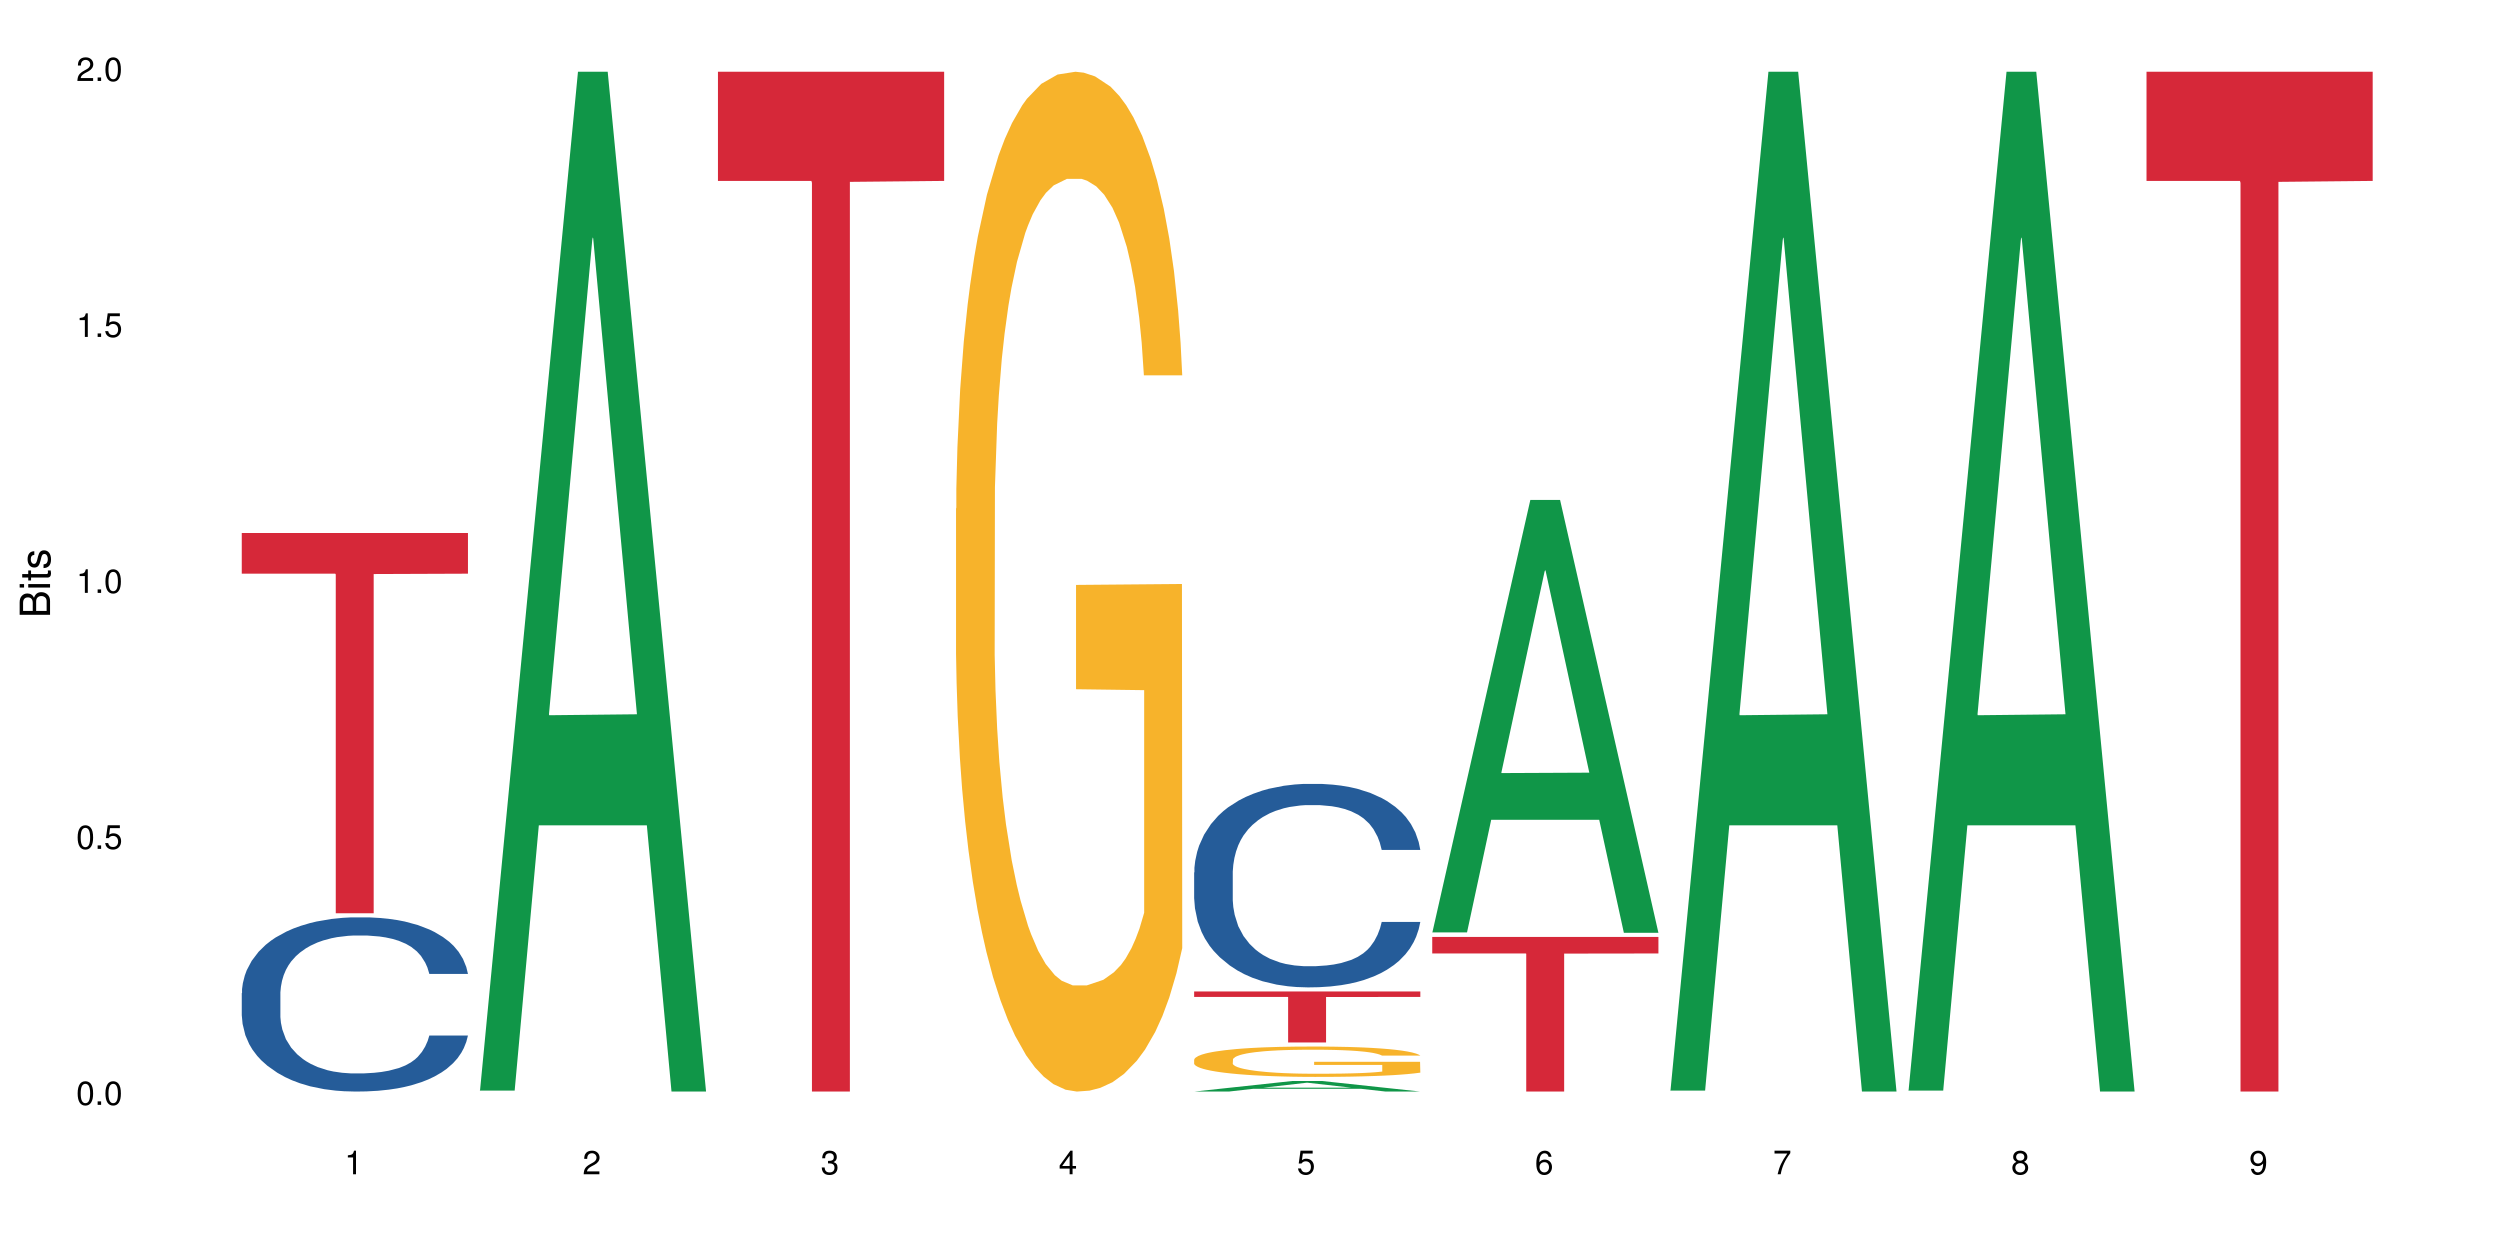 <?xml version="1.0" encoding="UTF-8"?>
<svg xmlns="http://www.w3.org/2000/svg" xmlns:xlink="http://www.w3.org/1999/xlink" width="720pt" height="360pt" viewBox="0 0 720 360" version="1.1">
<defs>
<g>
<symbol overflow="visible" id="glyph0-0">
<path style="stroke:none;" d=""/>
</symbol>
<symbol overflow="visible" id="glyph0-1">
<path style="stroke:none;" d="M 2.641 -6.797 C 2 -6.797 1.422 -6.531 1.078 -6.047 C 0.641 -5.453 0.406 -4.547 0.406 -3.297 C 0.406 -1 1.188 0.219 2.641 0.219 C 4.078 0.219 4.859 -1 4.859 -3.234 C 4.859 -4.562 4.656 -5.438 4.203 -6.047 C 3.844 -6.531 3.281 -6.797 2.641 -6.797 Z M 2.641 -6.047 C 3.547 -6.047 4 -5.125 4 -3.312 C 4 -1.375 3.562 -0.484 2.625 -0.484 C 1.734 -0.484 1.281 -1.422 1.281 -3.281 C 1.281 -5.141 1.734 -6.047 2.641 -6.047 Z M 2.641 -6.047 "/>
</symbol>
<symbol overflow="visible" id="glyph0-2">
<path style="stroke:none;" d="M 1.828 -1 L 0.828 -1 L 0.828 0 L 1.828 0 Z M 1.828 -1 "/>
</symbol>
<symbol overflow="visible" id="glyph0-3">
<path style="stroke:none;" d="M 4.562 -6.797 L 1.062 -6.797 L 0.547 -3.094 L 1.328 -3.094 C 1.719 -3.562 2.047 -3.734 2.578 -3.734 C 3.484 -3.734 4.062 -3.109 4.062 -2.094 C 4.062 -1.125 3.484 -0.531 2.578 -0.531 C 1.828 -0.531 1.375 -0.906 1.188 -1.672 L 0.328 -1.672 C 0.453 -1.109 0.547 -0.844 0.75 -0.594 C 1.125 -0.078 1.828 0.219 2.594 0.219 C 3.969 0.219 4.922 -0.781 4.922 -2.219 C 4.922 -3.562 4.031 -4.484 2.719 -4.484 C 2.25 -4.484 1.859 -4.359 1.469 -4.062 L 1.734 -5.969 L 4.562 -5.969 Z M 4.562 -6.797 "/>
</symbol>
<symbol overflow="visible" id="glyph0-4">
<path style="stroke:none;" d="M 2.484 -4.844 L 2.484 0 L 3.328 0 L 3.328 -6.797 L 2.766 -6.797 C 2.469 -5.75 2.281 -5.609 0.984 -5.453 L 0.984 -4.844 Z M 2.484 -4.844 "/>
</symbol>
<symbol overflow="visible" id="glyph0-5">
<path style="stroke:none;" d="M 4.859 -0.828 L 1.281 -0.828 C 1.359 -1.391 1.672 -1.75 2.5 -2.234 L 3.469 -2.75 C 4.406 -3.266 4.906 -3.969 4.906 -4.812 C 4.906 -5.375 4.672 -5.906 4.266 -6.266 C 3.859 -6.625 3.375 -6.797 2.719 -6.797 C 1.859 -6.797 1.219 -6.5 0.844 -5.922 C 0.609 -5.562 0.5 -5.125 0.484 -4.438 L 1.328 -4.438 C 1.359 -4.906 1.406 -5.188 1.531 -5.406 C 1.75 -5.812 2.188 -6.062 2.703 -6.062 C 3.469 -6.062 4.031 -5.516 4.031 -4.781 C 4.031 -4.25 3.719 -3.797 3.125 -3.438 L 2.234 -2.938 C 0.812 -2.141 0.406 -1.5 0.328 0 L 4.859 0 Z M 4.859 -0.828 "/>
</symbol>
<symbol overflow="visible" id="glyph0-6">
<path style="stroke:none;" d="M 2.125 -3.125 L 2.578 -3.125 C 3.516 -3.125 3.984 -2.703 3.984 -1.891 C 3.984 -1.031 3.469 -0.531 2.578 -0.531 C 1.656 -0.531 1.203 -0.984 1.156 -1.969 L 0.312 -1.969 C 0.344 -1.422 0.438 -1.078 0.609 -0.766 C 0.953 -0.109 1.625 0.219 2.547 0.219 C 3.953 0.219 4.859 -0.609 4.859 -1.906 C 4.859 -2.766 4.516 -3.25 3.703 -3.516 C 4.344 -3.766 4.656 -4.25 4.656 -4.938 C 4.656 -6.109 3.875 -6.797 2.578 -6.797 C 1.203 -6.797 0.484 -6.047 0.453 -4.609 L 1.297 -4.609 C 1.312 -5.016 1.344 -5.25 1.453 -5.453 C 1.641 -5.828 2.062 -6.062 2.594 -6.062 C 3.344 -6.062 3.797 -5.625 3.797 -4.906 C 3.797 -4.422 3.609 -4.141 3.25 -3.984 C 3.016 -3.891 2.719 -3.844 2.125 -3.844 Z M 2.125 -3.125 "/>
</symbol>
<symbol overflow="visible" id="glyph0-7">
<path style="stroke:none;" d="M 3.141 -1.625 L 3.141 0 L 3.984 0 L 3.984 -1.625 L 4.984 -1.625 L 4.984 -2.391 L 3.984 -2.391 L 3.984 -6.797 L 3.359 -6.797 L 0.266 -2.516 L 0.266 -1.625 Z M 3.141 -2.391 L 1 -2.391 L 3.141 -5.359 Z M 3.141 -2.391 "/>
</symbol>
<symbol overflow="visible" id="glyph0-8">
<path style="stroke:none;" d="M 4.781 -5.031 C 4.609 -6.141 3.891 -6.797 2.844 -6.797 C 2.094 -6.797 1.422 -6.438 1.031 -5.828 C 0.609 -5.172 0.406 -4.344 0.406 -3.094 C 0.406 -1.953 0.578 -1.234 0.984 -0.625 C 1.359 -0.078 1.953 0.219 2.703 0.219 C 3.984 0.219 4.922 -0.734 4.922 -2.078 C 4.922 -3.344 4.062 -4.234 2.844 -4.234 C 2.172 -4.234 1.641 -3.969 1.281 -3.469 C 1.281 -5.125 1.828 -6.047 2.797 -6.047 C 3.391 -6.047 3.797 -5.672 3.938 -5.031 Z M 2.734 -3.484 C 3.547 -3.484 4.062 -2.922 4.062 -2 C 4.062 -1.156 3.484 -0.531 2.703 -0.531 C 1.922 -0.531 1.328 -1.188 1.328 -2.047 C 1.328 -2.891 1.906 -3.484 2.734 -3.484 Z M 2.734 -3.484 "/>
</symbol>
<symbol overflow="visible" id="glyph0-9">
<path style="stroke:none;" d="M 4.984 -6.797 L 0.438 -6.797 L 0.438 -5.969 L 4.109 -5.969 C 2.5 -3.656 1.828 -2.234 1.328 0 L 2.219 0 C 2.594 -2.172 3.453 -4.047 4.984 -6.094 Z M 4.984 -6.797 "/>
</symbol>
<symbol overflow="visible" id="glyph0-10">
<path style="stroke:none;" d="M 3.75 -3.578 C 4.453 -4 4.688 -4.344 4.688 -4.984 C 4.688 -6.047 3.844 -6.797 2.641 -6.797 C 1.438 -6.797 0.594 -6.047 0.594 -4.984 C 0.594 -4.359 0.828 -4.016 1.516 -3.578 C 0.734 -3.203 0.359 -2.641 0.359 -1.891 C 0.359 -0.641 1.297 0.219 2.641 0.219 C 3.984 0.219 4.922 -0.641 4.922 -1.875 C 4.922 -2.641 4.531 -3.203 3.75 -3.578 Z M 2.641 -6.047 C 3.359 -6.047 3.812 -5.625 3.812 -4.969 C 3.812 -4.344 3.344 -3.922 2.641 -3.922 C 1.922 -3.922 1.453 -4.344 1.453 -4.984 C 1.453 -5.625 1.922 -6.047 2.641 -6.047 Z M 2.641 -3.203 C 3.484 -3.203 4.062 -2.672 4.062 -1.875 C 4.062 -1.062 3.484 -0.531 2.625 -0.531 C 1.797 -0.531 1.219 -1.078 1.219 -1.875 C 1.219 -2.672 1.797 -3.203 2.641 -3.203 Z M 2.641 -3.203 "/>
</symbol>
<symbol overflow="visible" id="glyph0-11">
<path style="stroke:none;" d="M 0.516 -1.547 C 0.672 -0.438 1.406 0.219 2.438 0.219 C 3.188 0.219 3.859 -0.141 4.266 -0.75 C 4.688 -1.406 4.891 -2.25 4.891 -3.484 C 4.891 -4.625 4.703 -5.359 4.312 -5.953 C 3.938 -6.5 3.344 -6.797 2.594 -6.797 C 1.297 -6.797 0.359 -5.844 0.359 -4.516 C 0.359 -3.25 1.234 -2.344 2.453 -2.344 C 3.094 -2.344 3.562 -2.578 4.016 -3.109 C 4 -1.453 3.469 -0.531 2.5 -0.531 C 1.906 -0.531 1.484 -0.906 1.359 -1.547 Z M 2.578 -6.062 C 3.375 -6.062 3.969 -5.406 3.969 -4.531 C 3.969 -3.688 3.375 -3.094 2.547 -3.094 C 1.734 -3.094 1.234 -3.672 1.234 -4.578 C 1.234 -5.438 1.797 -6.062 2.578 -6.062 Z M 2.578 -6.062 "/>
</symbol>
<symbol overflow="visible" id="glyph1-0">
<path style="stroke:none;" d=""/>
</symbol>
<symbol overflow="visible" id="glyph1-1">
<path style="stroke:none;" d="M 0 -0.953 L 0 -4.891 C 0 -5.719 -0.234 -6.344 -0.734 -6.797 C -1.188 -7.234 -1.812 -7.469 -2.5 -7.469 C -3.547 -7.469 -4.188 -7 -4.625 -5.875 C -4.984 -6.672 -5.641 -7.094 -6.531 -7.094 C -7.156 -7.094 -7.734 -6.859 -8.141 -6.391 C -8.562 -5.938 -8.75 -5.344 -8.75 -4.5 L -8.75 -0.953 Z M -4.984 -2.062 L -7.766 -2.062 L -7.766 -4.219 C -7.766 -4.844 -7.688 -5.203 -7.453 -5.5 C -7.219 -5.812 -6.859 -5.969 -6.375 -5.969 C -5.906 -5.969 -5.531 -5.812 -5.297 -5.5 C -5.062 -5.203 -4.984 -4.844 -4.984 -4.219 Z M -0.984 -2.062 L -4 -2.062 L -4 -4.781 C -4 -5.328 -3.859 -5.688 -3.578 -5.953 C -3.297 -6.219 -2.922 -6.359 -2.484 -6.359 C -2.062 -6.359 -1.688 -6.219 -1.406 -5.953 C -1.109 -5.688 -0.984 -5.328 -0.984 -4.781 Z M -0.984 -2.062 "/>
</symbol>
<symbol overflow="visible" id="glyph1-2">
<path style="stroke:none;" d="M -6.281 -1.797 L -6.281 -0.797 L 0 -0.797 L 0 -1.797 Z M -8.75 -1.797 L -8.75 -0.797 L -7.484 -0.797 L -7.484 -1.797 Z M -8.75 -1.797 "/>
</symbol>
<symbol overflow="visible" id="glyph1-3">
<path style="stroke:none;" d="M -6.281 -3.047 L -6.281 -2.016 L -8.016 -2.016 L -8.016 -1.016 L -6.281 -1.016 L -6.281 -0.172 L -5.469 -0.172 L -5.469 -1.016 L -0.719 -1.016 C -0.078 -1.016 0.281 -1.453 0.281 -2.234 C 0.281 -2.469 0.25 -2.719 0.188 -3.047 L -0.641 -3.047 C -0.609 -2.922 -0.594 -2.766 -0.594 -2.562 C -0.594 -2.141 -0.719 -2.016 -1.156 -2.016 L -5.469 -2.016 L -5.469 -3.047 Z M -6.281 -3.047 "/>
</symbol>
<symbol overflow="visible" id="glyph1-4">
<path style="stroke:none;" d="M -4.531 -5.25 C -5.766 -5.25 -6.469 -4.422 -6.469 -2.969 C -6.469 -1.516 -5.719 -0.562 -4.547 -0.562 C -3.562 -0.562 -3.094 -1.062 -2.734 -2.562 L -2.516 -3.484 C -2.344 -4.188 -2.094 -4.469 -1.625 -4.469 C -1.047 -4.469 -0.641 -3.875 -0.641 -3 C -0.641 -2.453 -0.797 -2 -1.062 -1.75 C -1.25 -1.594 -1.422 -1.531 -1.875 -1.469 L -1.875 -0.406 C -0.422 -0.453 0.281 -1.266 0.281 -2.922 C 0.281 -4.5 -0.5 -5.516 -1.719 -5.516 C -2.656 -5.516 -3.172 -4.984 -3.469 -3.734 L -3.703 -2.766 C -3.891 -1.953 -4.156 -1.609 -4.594 -1.609 C -5.172 -1.609 -5.547 -2.125 -5.547 -2.938 C -5.547 -3.75 -5.203 -4.172 -4.531 -4.203 Z M -4.531 -5.25 "/>
</symbol>
</g>
</defs>
<g id="surface38482">
<rect x="0" y="0" width="720" height="360" style="fill:rgb(100%,100%,100%);fill-opacity:1;stroke:none;"/>
<path style=" stroke:none;fill-rule:nonzero;fill:rgb(14.51%,36.078%,60%);fill-opacity:1;" d="M 69.629 286.031 L 69.707 285.988 L 69.707 284.887 L 69.945 283.145 L 70.504 280.941 L 71.059 279.43 L 72.488 276.723 L 74.477 274.109 L 76.539 272.094 L 78.051 270.902 L 79.402 269.984 L 82.5 268.289 L 84.484 267.414 L 86.629 266.637 L 89.25 265.855 L 91.156 265.398 L 95.449 264.664 L 98.625 264.344 L 101.09 264.207 L 106.41 264.207 L 109.59 264.391 L 111.891 264.617 L 114.434 264.984 L 116.578 265.398 L 120.312 266.406 L 123.648 267.691 L 125.16 268.426 L 127.543 269.848 L 129.371 271.223 L 130.641 272.414 L 132.07 274.109 L 133.34 276.176 L 134.293 278.512 L 134.773 280.484 L 123.648 280.484 L 123.094 278.648 L 122.457 277.23 L 121.266 275.348 L 120.074 274.02 L 118.406 272.688 L 116.898 271.816 L 114.832 270.945 L 113.004 270.395 L 111.098 269.984 L 109.27 269.707 L 105.773 269.434 L 101.723 269.434 L 100.215 269.523 L 97.117 269.891 L 95.449 270.215 L 93.066 270.855 L 91.395 271.449 L 89.41 272.367 L 88.059 273.148 L 86.391 274.34 L 85.199 275.395 L 83.848 276.906 L 83.055 278.055 L 82.34 279.34 L 81.703 280.852 L 81.227 282.457 L 80.91 284.152 L 80.75 285.805 L 80.75 292.91 L 80.91 294.562 L 81.309 296.488 L 82.34 299.285 L 83.848 301.715 L 85.598 303.641 L 87.266 305.016 L 88.219 305.66 L 89.488 306.391 L 91.477 307.309 L 94.336 308.227 L 96.004 308.594 L 98.547 308.961 L 101.168 309.145 L 104.664 309.145 L 107.762 308.961 L 109.828 308.73 L 111.973 308.363 L 114.91 307.586 L 116.738 306.852 L 118.328 305.98 L 119.52 305.109 L 120.312 304.375 L 121.504 302.953 L 122.457 301.395 L 123.172 299.789 L 123.648 298.23 L 134.773 298.23 L 134.293 300.062 L 133.578 301.852 L 132.863 303.184 L 131.754 304.789 L 130.48 306.207 L 128.656 307.812 L 127.145 308.867 L 125.16 310.016 L 123.332 310.887 L 121.348 311.664 L 118.406 312.582 L 116.5 313.039 L 114.434 313.453 L 111.973 313.82 L 108.875 314.141 L 105.535 314.324 L 102.438 314.371 L 99.102 314.277 L 96.641 314.094 L 93.383 313.684 L 89.332 312.859 L 86.391 311.984 L 84.086 311.113 L 82.102 310.199 L 79.879 308.961 L 77.016 306.941 L 75.27 305.383 L 74.078 304.098 L 72.727 302.312 L 71.773 300.707 L 70.66 298.137 L 69.867 294.883 L 69.629 292.359 Z M 69.629 286.031 "/>
<path style=" stroke:none;fill-rule:nonzero;fill:rgb(83.922%,15.686%,22.353%);fill-opacity:1;" d="M 69.629 153.496 L 134.773 153.496 L 134.773 165.219 L 107.621 165.324 L 107.621 263.027 L 96.699 263.027 L 96.699 165.426 L 96.543 165.219 L 69.629 165.219 Z M 69.629 153.496 "/>
<path style=" stroke:none;fill-rule:nonzero;fill:rgb(6.275%,58.824%,28.235%);fill-opacity:1;" d="M 138.199 314.094 L 138.27 313.82 L 166.457 20.664 L 175.016 20.664 L 203.344 314.371 L 193.391 314.371 L 186.293 237.703 L 155.18 237.703 L 148.223 314.094 L 138.199 314.094 L 158.176 205.988 L 183.438 205.711 L 170.84 68.648 L 170.703 68.375 L 170.562 69.199 L 158.105 205.711 L 158.176 205.988 Z M 138.199 314.094 "/>
<path style=" stroke:none;fill-rule:nonzero;fill:rgb(83.922%,15.686%,22.353%);fill-opacity:1;" d="M 206.77 20.664 L 271.914 20.664 L 271.914 52.102 L 244.766 52.379 L 244.766 314.371 L 233.84 314.371 L 233.84 52.652 L 233.684 52.102 L 206.77 52.102 Z M 206.77 20.664 "/>
<path style=" stroke:none;fill-rule:nonzero;fill:rgb(96.863%,70.196%,16.863%);fill-opacity:1;" d="M 275.34 146.461 L 275.422 146.191 L 275.422 140.828 L 275.738 128.758 L 276.531 112.129 L 277.566 98.449 L 278.68 87.719 L 279.395 82.086 L 280.586 74.039 L 281.617 68.141 L 284.238 56.07 L 287.574 44.805 L 289.402 39.977 L 291.469 35.414 L 294.406 30.32 L 295.758 28.441 L 299.891 24.148 L 304.574 21.469 L 309.738 20.664 L 312.121 20.93 L 315.379 22.004 L 319.828 24.953 L 322.371 27.637 L 324.355 30.32 L 326.422 33.805 L 328.965 39.172 L 331.348 45.609 L 333.254 52.047 L 335.16 60.094 L 336.75 68.676 L 338.102 78.062 L 339.293 89.328 L 340.008 98.715 L 340.484 108.105 L 329.441 108.105 L 328.805 98.715 L 328.09 91.477 L 326.898 82.625 L 325.707 76.188 L 324.516 71.09 L 322.293 64.117 L 320.387 59.824 L 318 56.07 L 315.699 53.656 L 313.078 52.047 L 311.488 51.508 L 307.277 51.508 L 303.465 53.387 L 301.238 55.531 L 299.652 57.68 L 297.426 61.703 L 296.074 64.922 L 295.281 67.066 L 292.898 75.383 L 291.309 82.891 L 290.434 87.988 L 289.324 96.035 L 288.527 103.277 L 287.656 114.004 L 287.18 122.051 L 286.543 140.293 L 286.465 188.574 L 286.703 198.766 L 287.18 209.762 L 287.812 219.418 L 288.766 229.609 L 289.719 237.391 L 291.387 247.852 L 292.82 254.824 L 293.93 259.383 L 296.074 266.625 L 296.949 269.039 L 299.016 273.867 L 301.16 277.625 L 303.781 280.844 L 305.766 282.453 L 308.945 283.793 L 312.996 283.793 L 317.762 282.184 L 320.781 280.039 L 322.848 277.891 L 324.199 276.016 L 325.867 273.062 L 327.059 270.383 L 328.172 267.43 L 329.52 262.871 L 329.52 198.766 L 309.898 198.496 L 309.898 168.457 L 340.402 168.188 L 340.484 273.062 L 338.816 280.305 L 336.75 287.281 L 334.766 292.645 L 332.699 297.203 L 329.758 302.301 L 327.375 305.52 L 323.723 309.273 L 320.387 311.688 L 316.891 313.297 L 313.793 314.102 L 310.137 314.371 L 306.879 313.836 L 303.383 312.227 L 300.605 310.078 L 298.062 307.398 L 295.52 303.91 L 292.344 298.277 L 290.277 293.719 L 288.133 288.086 L 285.988 281.379 L 284.078 274.137 L 282.809 268.504 L 281.539 262.066 L 280.188 254.02 L 278.918 244.898 L 277.965 236.586 L 277.09 227.195 L 276.453 218.344 L 275.816 206.277 L 275.5 196.621 L 275.34 188.305 Z M 275.34 146.461 "/>
<path style=" stroke:none;fill-rule:nonzero;fill:rgb(6.275%,58.824%,28.235%);fill-opacity:1;" d="M 343.914 314.367 L 343.98 314.363 L 372.168 311.328 L 380.73 311.328 L 409.055 314.371 L 399.102 314.371 L 392.004 313.578 L 360.895 313.578 L 353.934 314.367 L 343.914 314.367 L 363.887 313.246 L 389.148 313.246 L 376.555 311.824 L 376.414 311.82 L 376.273 311.832 L 363.816 313.246 L 363.887 313.246 Z M 343.914 314.367 "/>
<path style=" stroke:none;fill-rule:nonzero;fill:rgb(14.51%,36.078%,60%);fill-opacity:1;" d="M 343.914 251.266 L 343.992 251.211 L 343.992 249.926 L 344.23 247.891 L 344.785 245.32 L 345.344 243.551 L 346.773 240.391 L 348.758 237.34 L 350.824 234.98 L 352.332 233.59 L 353.684 232.52 L 356.781 230.535 L 358.77 229.52 L 360.914 228.609 L 363.535 227.695 L 365.441 227.16 L 369.73 226.305 L 372.91 225.93 L 375.371 225.77 L 380.695 225.77 L 383.871 225.984 L 386.176 226.25 L 388.719 226.68 L 390.863 227.16 L 394.598 228.34 L 397.934 229.84 L 399.441 230.695 L 401.824 232.355 L 403.652 233.965 L 404.922 235.355 L 406.352 237.34 L 407.625 239.75 L 408.578 242.48 L 409.055 244.785 L 397.934 244.785 L 397.375 242.641 L 396.742 240.98 L 395.551 238.785 L 394.359 237.23 L 392.688 235.68 L 391.18 234.66 L 389.113 233.645 L 387.289 233 L 385.379 232.52 L 383.555 232.195 L 380.059 231.875 L 376.008 231.875 L 374.496 231.98 L 371.398 232.41 L 369.73 232.785 L 367.348 233.535 L 365.68 234.23 L 363.691 235.305 L 362.344 236.215 L 360.676 237.605 L 359.484 238.84 L 358.133 240.605 L 357.336 241.945 L 356.621 243.445 L 355.988 245.215 L 355.512 247.086 L 355.191 249.07 L 355.035 250.996 L 355.035 259.301 L 355.191 261.23 L 355.59 263.48 L 356.621 266.746 L 358.133 269.586 L 359.879 271.836 L 361.547 273.441 L 362.5 274.191 L 363.773 275.051 L 365.758 276.121 L 368.617 277.191 L 370.285 277.621 L 372.828 278.047 L 375.449 278.262 L 378.945 278.262 L 382.043 278.047 L 384.109 277.781 L 386.254 277.352 L 389.195 276.441 L 391.02 275.586 L 392.609 274.566 L 393.801 273.551 L 394.598 272.691 L 395.789 271.031 L 396.742 269.211 L 397.457 267.336 L 397.934 265.516 L 409.055 265.516 L 408.578 267.656 L 407.863 269.746 L 407.148 271.301 L 406.035 273.176 L 404.766 274.836 L 402.938 276.711 L 401.43 277.941 L 399.441 279.281 L 397.613 280.297 L 395.629 281.211 L 392.688 282.281 L 390.781 282.816 L 388.719 283.297 L 386.254 283.727 L 383.156 284.102 L 379.82 284.316 L 376.723 284.371 L 373.387 284.262 L 370.922 284.047 L 367.664 283.566 L 363.613 282.602 L 360.676 281.582 L 358.371 280.566 L 356.383 279.496 L 354.16 278.047 L 351.301 275.691 L 349.551 273.871 L 348.359 272.371 L 347.012 270.281 L 346.059 268.406 L 344.945 265.406 L 344.152 261.605 L 343.914 258.656 Z M 343.914 251.266 "/>
<path style=" stroke:none;fill-rule:nonzero;fill:rgb(96.863%,70.196%,16.863%);fill-opacity:1;" d="M 343.914 305.148 L 343.992 305.141 L 343.992 304.98 L 344.309 304.621 L 345.105 304.125 L 346.137 303.719 L 347.25 303.398 L 347.965 303.23 L 349.156 302.992 L 350.188 302.816 L 352.809 302.457 L 356.145 302.121 L 357.973 301.977 L 360.039 301.84 L 362.977 301.688 L 364.328 301.633 L 368.461 301.504 L 373.148 301.426 L 378.309 301.402 L 380.695 301.41 L 383.949 301.441 L 388.398 301.527 L 390.941 301.609 L 392.926 301.688 L 394.992 301.793 L 397.535 301.953 L 399.918 302.145 L 401.824 302.336 L 403.73 302.574 L 405.32 302.832 L 406.672 303.109 L 407.863 303.445 L 408.578 303.727 L 409.055 304.004 L 398.012 304.004 L 397.375 303.727 L 396.66 303.512 L 395.469 303.246 L 394.277 303.055 L 393.086 302.902 L 390.863 302.695 L 388.957 302.566 L 386.574 302.457 L 384.27 302.383 L 381.648 302.336 L 380.059 302.32 L 375.848 302.32 L 372.035 302.375 L 369.809 302.441 L 368.223 302.504 L 365.996 302.625 L 364.645 302.719 L 363.852 302.785 L 361.469 303.031 L 359.879 303.254 L 359.008 303.406 L 357.895 303.645 L 357.098 303.863 L 356.227 304.18 L 355.75 304.422 L 355.113 304.965 L 355.035 306.402 L 355.273 306.707 L 355.75 307.031 L 356.383 307.32 L 357.336 307.625 L 358.293 307.855 L 359.961 308.168 L 361.391 308.375 L 362.5 308.512 L 364.645 308.727 L 365.52 308.797 L 367.586 308.941 L 369.73 309.055 L 372.352 309.148 L 374.34 309.199 L 377.516 309.238 L 381.566 309.238 L 386.332 309.191 L 389.352 309.125 L 391.418 309.062 L 392.77 309.008 L 394.438 308.918 L 395.629 308.84 L 396.742 308.75 L 398.09 308.613 L 398.09 306.707 L 378.469 306.699 L 378.469 305.805 L 408.977 305.793 L 409.055 308.918 L 407.387 309.133 L 405.32 309.34 L 403.336 309.5 L 401.27 309.637 L 398.328 309.789 L 395.945 309.883 L 392.293 309.996 L 388.957 310.07 L 385.461 310.117 L 382.363 310.141 L 378.707 310.148 L 375.449 310.133 L 371.953 310.086 L 369.176 310.02 L 366.633 309.941 L 364.09 309.836 L 360.914 309.668 L 358.848 309.531 L 356.703 309.367 L 354.559 309.164 L 352.652 308.949 L 351.379 308.781 L 350.109 308.59 L 348.758 308.352 L 347.488 308.078 L 346.535 307.832 L 345.66 307.551 L 345.023 307.289 L 344.391 306.93 L 344.07 306.641 L 343.914 306.395 Z M 343.914 305.148 "/>
<path style=" stroke:none;fill-rule:nonzero;fill:rgb(83.922%,15.686%,22.353%);fill-opacity:1;" d="M 343.914 285.551 L 409.055 285.551 L 409.055 287.121 L 381.906 287.133 L 381.906 300.223 L 370.98 300.223 L 370.98 287.148 L 370.824 287.121 L 343.914 287.121 Z M 343.914 285.551 "/>
<path style=" stroke:none;fill-rule:nonzero;fill:rgb(6.275%,58.824%,28.235%);fill-opacity:1;" d="M 412.484 268.531 L 412.551 268.414 L 440.738 143.984 L 449.301 143.984 L 477.625 268.648 L 467.672 268.648 L 460.574 236.105 L 429.465 236.105 L 422.504 268.531 L 412.484 268.531 L 432.457 222.645 L 457.719 222.527 L 445.125 164.352 L 444.984 164.234 L 444.844 164.586 L 432.387 222.527 L 432.457 222.645 Z M 412.484 268.531 "/>
<path style=" stroke:none;fill-rule:nonzero;fill:rgb(83.922%,15.686%,22.353%);fill-opacity:1;" d="M 412.484 269.828 L 477.625 269.828 L 477.625 274.598 L 450.477 274.637 L 450.477 314.371 L 439.555 314.371 L 439.555 274.68 L 439.395 274.598 L 412.484 274.598 Z M 412.484 269.828 "/>
<path style=" stroke:none;fill-rule:nonzero;fill:rgb(6.275%,58.824%,28.235%);fill-opacity:1;" d="M 481.055 314.094 L 481.125 313.82 L 509.309 20.664 L 517.871 20.664 L 546.195 314.371 L 536.242 314.371 L 529.145 237.703 L 498.035 237.703 L 491.074 314.094 L 481.055 314.094 L 501.027 205.988 L 526.293 205.711 L 513.695 68.648 L 513.555 68.375 L 513.414 69.199 L 500.957 205.711 L 501.027 205.988 Z M 481.055 314.094 "/>
<path style=" stroke:none;fill-rule:nonzero;fill:rgb(6.275%,58.824%,28.235%);fill-opacity:1;" d="M 549.625 314.094 L 549.695 313.82 L 577.879 20.664 L 586.441 20.664 L 614.766 314.371 L 604.812 314.371 L 597.715 237.703 L 566.605 237.703 L 559.645 314.094 L 549.625 314.094 L 569.598 205.988 L 594.863 205.711 L 582.266 68.648 L 582.125 68.375 L 581.988 69.199 L 569.527 205.711 L 569.598 205.988 Z M 549.625 314.094 "/>
<path style=" stroke:none;fill-rule:nonzero;fill:rgb(83.922%,15.686%,22.353%);fill-opacity:1;" d="M 618.195 20.664 L 683.336 20.664 L 683.336 52.102 L 656.188 52.379 L 656.188 314.371 L 645.266 314.371 L 645.266 52.652 L 645.105 52.102 L 618.195 52.102 Z M 618.195 20.664 "/>
<g style="fill:rgb(0%,0%,0%);fill-opacity:1;">
  <use xlink:href="#glyph0-1" x="21.957" y="318.198"/>
  <use xlink:href="#glyph0-2" x="27.291" y="318.198"/>
  <use xlink:href="#glyph0-1" x="29.958" y="318.198"/>
</g>
<g style="fill:rgb(0%,0%,0%);fill-opacity:1;">
  <use xlink:href="#glyph0-1" x="21.957" y="244.476"/>
  <use xlink:href="#glyph0-2" x="27.291" y="244.476"/>
  <use xlink:href="#glyph0-3" x="29.958" y="244.476"/>
</g>
<g style="fill:rgb(0%,0%,0%);fill-opacity:1;">
  <use xlink:href="#glyph0-4" x="21.957" y="170.753"/>
  <use xlink:href="#glyph0-2" x="27.291" y="170.753"/>
  <use xlink:href="#glyph0-1" x="29.958" y="170.753"/>
</g>
<g style="fill:rgb(0%,0%,0%);fill-opacity:1;">
  <use xlink:href="#glyph0-4" x="21.957" y="97.034"/>
  <use xlink:href="#glyph0-2" x="27.291" y="97.034"/>
  <use xlink:href="#glyph0-3" x="29.958" y="97.034"/>
</g>
<g style="fill:rgb(0%,0%,0%);fill-opacity:1;">
  <use xlink:href="#glyph0-5" x="21.957" y="23.312"/>
  <use xlink:href="#glyph0-2" x="27.291" y="23.312"/>
  <use xlink:href="#glyph0-1" x="29.958" y="23.312"/>
</g>
<g style="fill:rgb(0%,0%,0%);fill-opacity:1;">
  <use xlink:href="#glyph0-4" x="99.199" y="338.19"/>
</g>
<g style="fill:rgb(0%,0%,0%);fill-opacity:1;">
  <use xlink:href="#glyph0-5" x="167.77" y="338.19"/>
</g>
<g style="fill:rgb(0%,0%,0%);fill-opacity:1;">
  <use xlink:href="#glyph0-6" x="236.344" y="338.19"/>
</g>
<g style="fill:rgb(0%,0%,0%);fill-opacity:1;">
  <use xlink:href="#glyph0-7" x="304.914" y="338.19"/>
</g>
<g style="fill:rgb(0%,0%,0%);fill-opacity:1;">
  <use xlink:href="#glyph0-3" x="373.484" y="338.19"/>
</g>
<g style="fill:rgb(0%,0%,0%);fill-opacity:1;">
  <use xlink:href="#glyph0-8" x="442.055" y="338.19"/>
</g>
<g style="fill:rgb(0%,0%,0%);fill-opacity:1;">
  <use xlink:href="#glyph0-9" x="510.625" y="338.19"/>
</g>
<g style="fill:rgb(0%,0%,0%);fill-opacity:1;">
  <use xlink:href="#glyph0-10" x="579.195" y="338.19"/>
</g>
<g style="fill:rgb(0%,0%,0%);fill-opacity:1;">
  <use xlink:href="#glyph0-11" x="647.766" y="338.19"/>
</g>
<g style="fill:rgb(0%,0%,0%);fill-opacity:1;">
  <use xlink:href="#glyph1-1" x="14.412" y="178.016"/>
  <use xlink:href="#glyph1-2" x="14.412" y="170.012"/>
  <use xlink:href="#glyph1-3" x="14.412" y="167.348"/>
  <use xlink:href="#glyph1-4" x="14.412" y="164.012"/>
</g>
</g>
</svg>
